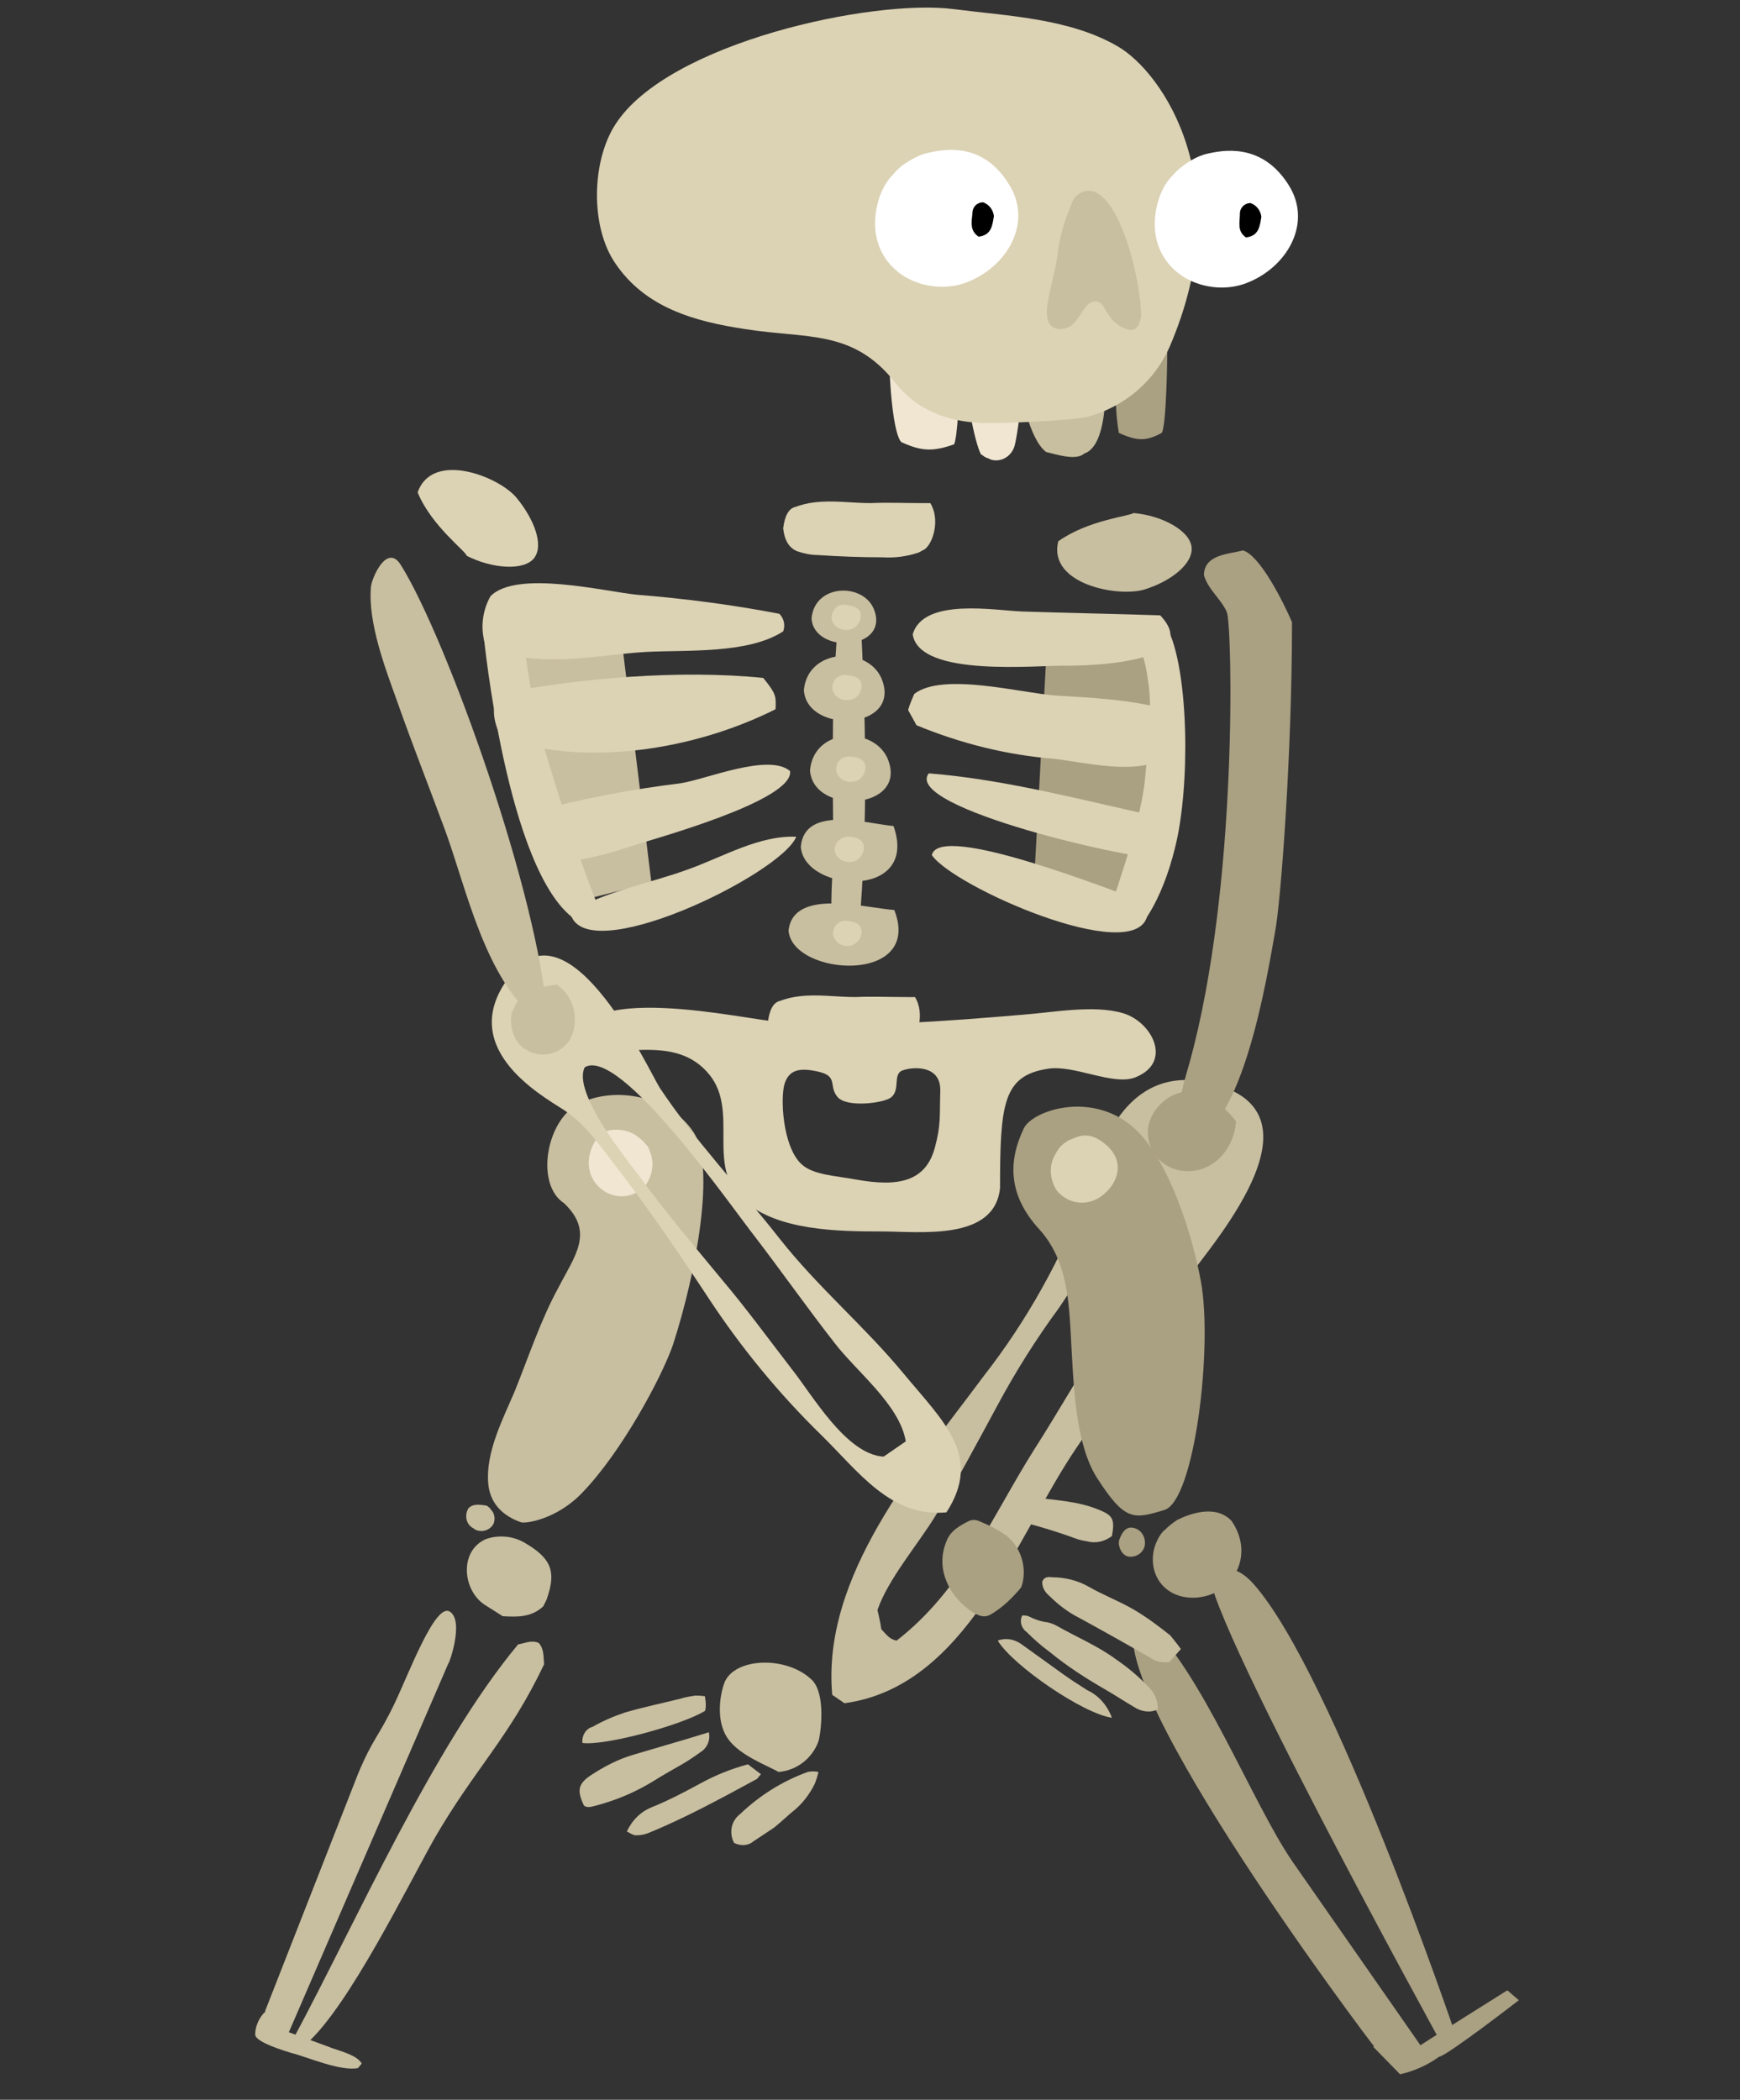 <svg width="150px" height="181px" viewBox="0 0 150 181" version="1.1" xml:space="preserve" xmlns="http://www.w3.org/2000/svg" xmlns:xlink="http://www.w3.org/1999/xlink">
  <rect x="0" y="0" width="150" height="181" fill="#333333" stroke="none"/>
  <defs/>
  <g>
    <title>skeleton-d</title>
    <desc>Created with Sketch.</desc>
    <g id="skeleton-d" stroke="none" stroke-width="1" fill="none" fill-rule="evenodd">
      <path d="M72.801,146.819 L71.744,146.096 C70.819,135.829 79.01,126.419 84.824,118.588 C88.523,113.849 91.43,108.585 93.61,102.991 C94.204,101.477 96.12,90.553 105.302,93.646 C114.485,96.739 103.387,108.453 101.801,111.019 C98.895,115.626 95.922,120.233 92.817,124.774 C87.532,132.539 83.37,145.372 72.801,146.819 Z M96.781,106.347 C95.063,106.61 92.222,111.414 91.298,112.731 C89.316,115.429 87.532,118.258 85.947,121.22 C84.229,124.379 82.578,127.537 80.662,130.631 C79.142,133.131 76.566,136.093 75.641,138.791 C75.773,139.317 75.905,139.91 75.972,140.436 C76.368,140.831 76.632,141.292 77.293,141.423 C82.974,137.014 85.484,130.762 89.184,124.905 C91.165,121.812 92.949,118.653 94.931,115.56 C96.186,113.586 100.216,109.111 97.573,106.676 L96.781,106.347 Z" id="Shape" fill="#C8BEA0" fill-rule="nonzero"/>
      <path d="M107.152,47.448 C108.605,47.843 110.653,51.923 111.38,53.634 C111.38,65.217 110.389,77.918 109.927,80.287 C109.2,84.367 107.152,97.2 102.528,98.582 C100.678,97.463 102.065,93.317 102.528,91.672 C106.756,76.47 106.227,53.897 105.765,52.779 C105.302,51.66 104.113,50.804 103.783,49.554 C103.849,47.777 105.897,47.777 107.152,47.448 Z" id="Shape" fill="#AAA082" fill-rule="nonzero"/>
      <path d="M106.558,96.673 C106.359,99.174 104.51,101.017 102.33,100.951 C100.414,100.951 98.895,99.371 98.961,97.529 C98.961,97.463 98.961,97.397 98.961,97.331 C99.093,96.147 99.885,95.094 100.942,94.501 C101.207,94.37 101.537,94.238 101.801,94.172 C102.198,94.107 102.66,94.041 103.056,94.107 C104.444,94.567 105.699,95.489 106.558,96.673 Z" id="Shape" fill="#AAA082" fill-rule="nonzero"/>
      <path d="M67.119,152.742 C68.705,152.611 70.026,151.558 70.555,150.11 C70.753,149.452 71.215,146.096 70.026,144.845 C67.846,142.674 63.222,142.871 62.429,145.108 C61.967,146.425 61.768,148.596 62.825,149.978 C63.882,151.36 66.062,152.15 67.119,152.742 Z" id="Shape" fill="#C8BEA0" fill-rule="nonzero"/>
      <path d="M61.108,149.32 L59.39,149.847 L54.7,151.229 C53.313,151.624 52.058,152.282 50.868,153.071 C49.812,153.795 49.745,154.387 50.34,155.638 C50.67,155.901 51.067,155.704 51.397,155.638 C53.115,155.177 54.7,154.519 56.219,153.598 C57.144,153.006 58.135,152.479 59.126,151.887 C59.655,151.558 60.117,151.229 60.579,150.9 C61.042,150.505 61.24,149.912 61.108,149.32 Z" id="Shape" fill="#C8BEA0" fill-rule="nonzero"/>
      <path d="M50.208,150.242 C52.124,150.505 58.73,148.728 60.778,147.478 C60.844,147.28 60.844,147.083 60.844,146.885 C60.844,146.622 60.778,146.425 60.778,146.227 C60.513,146.161 60.183,146.161 59.919,146.161 C59.522,146.227 59.06,146.293 58.664,146.425 C57.078,146.819 55.493,147.149 53.907,147.609 C52.916,147.938 51.992,148.333 51.067,148.86 C50.538,148.991 50.142,149.583 50.208,150.242 Z" id="Shape" fill="#C8BEA0" fill-rule="nonzero"/>
      <path d="M65.6,152.94 L64.477,152.084 C63.024,152.479 61.702,153.006 60.381,153.729 C59.06,154.453 57.673,155.177 56.219,155.769 C55.228,156.164 54.502,156.888 54.039,157.875 C54.304,158.007 54.568,158.204 54.832,158.204 C55.228,158.204 55.559,158.139 55.889,158.007 C59.126,156.691 62.231,154.98 65.27,153.335 C65.336,153.269 65.402,153.137 65.6,152.94 Z" id="Shape" fill="#C8BEA0" fill-rule="nonzero"/>
      <path d="M63.288,158.863 C63.816,159.126 64.477,159.126 64.939,158.731 C65.534,158.336 66.128,157.941 66.723,157.546 C67.384,157.02 67.978,156.428 68.639,155.901 C69.299,155.309 69.828,154.585 70.224,153.795 C70.356,153.466 70.488,153.071 70.555,152.742 C70.224,152.676 69.96,152.676 69.63,152.742 C67.45,153.532 65.468,154.782 63.816,156.362 C63.024,156.954 62.825,158.007 63.288,158.863 Z" id="Shape" fill="#C8BEA0" fill-rule="nonzero"/>
      <path d="M106.161,131.091 C107.615,133.197 107.152,135.632 105.236,137.014 C103.651,138.067 101.075,138.067 99.885,136.224 C99.225,135.171 99.225,133.789 99.819,132.671 C99.952,132.407 100.15,132.078 100.414,131.881 C100.744,131.552 101.075,131.289 101.471,131.025 C102.528,130.499 104.774,129.643 106.161,131.091 Z" id="Shape" fill="#AAA082" fill-rule="nonzero"/>
      <path d="M97.573,131.683 C98.3,131.749 98.762,132.407 98.696,133.131 C98.696,133.131 98.696,133.197 98.696,133.197 C98.564,133.855 97.97,134.25 97.309,134.184 C96.913,134.118 96.648,133.789 96.516,133.394 C96.516,133.329 96.45,133.197 96.45,133.065 C96.45,132.934 96.45,132.802 96.516,132.671 C96.648,132.276 96.979,131.618 97.573,131.683 Z" id="Shape" fill="#AAA082" fill-rule="nonzero"/>
      <path d="M100.348,130.17 C97.705,130.96 96.979,131.157 94.535,127.34 C92.685,124.379 92.553,119.311 92.355,115.889 C92.156,112.336 92.09,108.716 89.58,105.952 C86.938,103.057 86.872,100.161 88.259,97.265 C88.985,95.752 93.94,94.041 97.573,97.068 C100.876,99.832 102.924,107.071 103.519,110.427 C104.576,116.021 102.99,129.446 100.348,130.17 Z" id="Shape" fill="#AAA082" fill-rule="nonzero"/>
      <path d="M95.459,98.779 C97.045,100.227 96.318,102.135 94.931,103.122 C93.676,104.044 91.958,103.781 91.033,102.53 C91.033,102.464 90.967,102.464 90.967,102.399 C90.505,101.543 90.439,100.49 90.901,99.635 C91.033,99.371 91.165,99.174 91.298,98.976 C91.496,98.713 91.76,98.516 92.09,98.318 C92.883,97.989 93.874,97.331 95.459,98.779 Z" id="Shape" fill="#DCD2B4" fill-rule="nonzero"/>
      <path d="M125.451,175.315 L124.13,175.907 C124.13,175.907 102.99,137.475 104.312,135.303 C105.435,135.106 106.624,134.908 108.077,136.553 C114.947,144.319 125.451,175.315 125.451,175.315 Z" id="Shape" fill="#AAA082" fill-rule="nonzero"/>
      <path d="M97.904,139.844 L98.762,139.712 C103.453,143.726 107.945,155.44 111.446,160.508 L122.544,176.433 L121.223,177.815 L118.382,176.302 C118.382,176.368 94.997,145.438 97.904,139.844 Z" id="Shape" fill="#AAA082" fill-rule="nonzero"/>
      <path d="M129.943,171.564 C129.943,171.564 122.28,176.368 121.752,176.762 C121.752,176.96 120.298,174.064 120.232,174.064 C119.572,174.854 118.977,175.644 118.382,176.433 L120.695,178.803 C121.884,178.539 123.073,178.013 124.064,177.289 C124.724,177.223 130.934,172.419 130.934,172.419 L129.943,171.564 Z" id="Shape" fill="#AAA082" fill-rule="nonzero"/>
      <path d="M43.734,52.515 C43.734,52.515 45.253,76.338 51.265,77.325 L56.153,76.075 L53.379,53.437 L43.734,52.515 Z" id="Shape" fill="#C8BEA0" fill-rule="nonzero"/>
      <path d="M90.307,54.556 L89.118,76.536 L97.111,77.325 C97.111,77.325 103.122,60.083 99.753,53.634 L90.307,54.556 Z" id="Shape" fill="#AAA082" fill-rule="nonzero"/>
      <path d="M40.233,47.909 C40.167,47.514 37.194,45.342 36.005,42.447 C37.26,38.827 43.007,41.065 44.527,42.907 C46.046,44.75 46.905,46.987 46.046,48.106 C45.187,49.225 42.413,49.028 40.233,47.909 Z" id="Shape" fill="#DCD2B4" fill-rule="nonzero"/>
      <path d="M97.705,44.224 C97.441,44.487 93.808,44.816 91.232,46.658 C90.307,50.344 96.384,51.528 98.696,50.804 C101.008,50.081 102.858,48.567 102.726,47.185 C102.594,45.737 100.15,44.421 97.705,44.224 Z" id="Shape" fill="#C8BEA0" fill-rule="nonzero"/>
      <path d="M86.211,102.399 C85.748,107.005 79.341,106.15 75.905,106.15 C72.272,106.15 67.053,106.084 64.147,103.517 C60.778,100.622 63.75,95.883 61.174,92.659 C58.201,88.974 53.247,91.343 49.547,90.356 C49.349,84.301 64.213,87.921 67.384,88.118 C74.386,88.579 81.322,88.052 88.259,87.46 C90.835,87.263 94.27,86.604 96.781,87.328 C99.291,88.052 101.141,91.54 97.904,92.856 C95.988,93.646 92.553,91.737 90.307,92.132 C86.475,92.725 86.211,95.16 86.211,102.399 Z M67.648,93.383 C67.252,94.567 67.45,98.845 69.101,100.358 C70.092,101.28 72.008,101.346 73.792,101.675 C77.425,102.333 79.803,101.872 80.596,98.911 C81.124,96.936 80.992,96.278 81.058,94.041 C81.124,91.803 78.746,91.935 77.821,92.264 C76.896,92.593 77.689,93.975 76.764,94.633 C76.104,95.094 72.999,95.489 72.206,94.567 C71.413,93.646 72.272,92.79 70.621,92.396 C68.969,92.001 68.044,92.198 67.648,93.383 Z" id="Shape" fill="#DCD2B4" fill-rule="nonzero"/>
      <path d="M66.195,88.118 C66.327,87.065 66.657,86.407 67.252,86.275 C67.78,86.078 68.308,85.946 68.903,85.881 C70.488,85.683 72.14,85.946 73.725,85.946 C75.179,85.881 76.632,85.946 78.152,85.946 L78.878,85.946 C79.737,87.328 79.142,89.434 78.35,89.961 C78.152,90.026 78.019,90.158 77.821,90.224 C76.83,90.553 75.773,90.685 74.782,90.619 C72.933,90.619 71.083,90.553 69.167,90.421 C68.573,90.421 67.978,90.29 67.384,90.092 C66.789,89.763 66.327,89.237 66.195,88.118 Z" id="Shape" fill="#DCD2B4" fill-rule="nonzero"/>
      <path d="M67.516,45.54 C67.648,44.487 67.978,43.829 68.573,43.697 C69.101,43.5 69.63,43.368 70.224,43.302 C71.81,43.105 73.461,43.368 75.047,43.368 C76.5,43.302 77.953,43.368 79.473,43.368 C79.737,43.368 80.001,43.368 80.199,43.368 C81.058,44.75 80.464,46.856 79.671,47.382 C79.473,47.448 79.341,47.58 79.142,47.646 C78.152,47.975 77.095,48.106 76.104,48.04 C74.254,48.04 72.404,47.975 70.488,47.843 C69.894,47.843 69.299,47.711 68.705,47.514 C68.11,47.251 67.648,46.724 67.516,45.54 Z" id="Shape" fill="#DCD2B4" fill-rule="nonzero"/>
      <path d="M41.752,55.279 C41.422,53.963 41.62,52.581 42.281,51.397 C44.527,49.093 52.19,51.002 54.898,51.265 C58.994,51.594 63.09,52.121 67.185,52.91 C67.582,53.305 67.714,53.897 67.516,54.424 C64.477,56.398 59.192,56.003 55.625,56.201 C51.793,56.398 44.923,57.978 41.752,55.279 Z" id="Shape" fill="#DCD2B4" fill-rule="nonzero"/>
      <path d="M43.205,63.637 C42.611,62.321 42.281,61.136 42.941,59.82 C49.944,58.438 58.664,57.714 65.798,58.438 C66.855,59.754 66.921,59.952 66.855,61.136 C59.919,64.624 50.604,66.138 43.205,63.637 Z" id="Shape" fill="#DCD2B4" fill-rule="nonzero"/>
      <path d="M46.046,69.955 C50.208,68.836 54.37,68.046 58.664,67.52 C60.844,67.191 66.261,64.888 68.11,66.467 C68.441,69.033 56.285,72.324 54.502,72.916 C52.718,73.508 48.887,74.693 47.037,74.101 C44.791,73.377 45.518,71.863 46.046,69.955 Z" id="Shape" fill="#DCD2B4" fill-rule="nonzero"/>
      <path d="M49.151,78.642 C52.19,76.799 56.087,76.141 59.456,74.89 C62.363,73.838 65.468,71.995 68.639,72.126 C67.384,75.351 50.208,83.709 49.151,78.642 Z" id="Shape" fill="#DCD2B4" fill-rule="nonzero"/>
      <path d="M44.923,52.713 L41.686,54.687 C41.686,54.687 43.668,75.088 49.547,79.234 L52.124,79.563 C49.944,74.167 48.094,68.639 46.508,63.045 C45.716,59.623 45.187,56.201 44.923,52.713 Z" id="Shape" fill="#DCD2B4" fill-rule="nonzero"/>
      <path d="M79.01,62.518 L78.284,61.202 C78.416,60.742 78.614,60.281 78.812,59.82 C81.256,57.912 88.127,59.754 90.967,59.952 C94.138,60.149 97.177,60.281 100.282,61.071 C100.876,61.992 101.207,63.045 101.339,64.164 C99.952,67.388 93.478,65.677 90.901,65.414 C86.805,65.085 82.842,64.098 79.01,62.518 Z" id="Shape" fill="#DCD2B4" fill-rule="nonzero"/>
      <path d="M78.68,54.687 C79.605,51.462 85.881,52.647 88.193,52.713 C92.156,52.844 96.054,52.91 100.018,53.042 C103.981,57.254 93.345,57.385 92.024,57.385 C89.448,57.319 79.275,58.438 78.68,54.687 Z" id="Shape" fill="#DCD2B4" fill-rule="nonzero"/>
      <path d="M80.067,66.664 C86.805,67.191 93.808,69.099 100.48,70.547 L101.141,71.534 C101.207,72.39 101.008,73.245 100.612,74.035 C98.168,74.298 77.755,69.626 80.067,66.664 Z" id="Shape" fill="#DCD2B4" fill-rule="nonzero"/>
      <path d="M80.332,73.706 C80.992,70.81 96.054,76.865 98.432,77.654 L98.895,78.971 C97.772,83.314 82.115,76.404 80.332,73.706 Z" id="Shape" fill="#DCD2B4" fill-rule="nonzero"/>
      <path d="M95.261,79.76 L98.3,79.826 C98.3,79.826 100.414,77.523 101.537,71.995 C102.66,66.204 102.33,56.727 100.414,53.766 L97.309,53.7 C98.168,55.214 98.762,56.925 98.961,58.636 C99.357,60.939 99.027,63.835 98.696,67.257 C98.3,71.271 95.658,78.247 95.261,79.76 Z" id="Shape" fill="#DCD2B4" fill-rule="nonzero"/>
      <path d="M72.404,52.055 C71.942,56.596 71.744,61.071 71.81,65.611 C71.744,68.441 71.876,71.271 71.81,74.101 C71.744,76.338 71.413,79.036 72.074,81.011 C72.867,81.471 73.395,81.208 74.056,80.024 C74.848,71.008 74.65,61.334 74.122,52.121 L72.404,52.055 Z" id="Shape" fill="#C8BEA0" fill-rule="nonzero"/>
      <path d="M67.978,80.221 C68.375,76.536 74.518,78.247 77.095,78.444 C79.605,84.893 68.308,84.169 67.978,80.221 Z" id="Shape" fill="#C8BEA0" fill-rule="nonzero"/>
      <path d="M69.035,72.982 C69.365,69.362 74.782,71.008 77.028,71.205 C79.275,77.589 69.299,76.931 69.035,72.982 Z" id="Shape" fill="#C8BEA0" fill-rule="nonzero"/>
      <path d="M69.828,66.401 C70.158,62.716 75.245,62.584 76.5,65.348 C78.416,69.823 70.092,70.35 69.828,66.401 Z" id="Shape" fill="#C8BEA0" fill-rule="nonzero"/>
      <path d="M69.299,59.491 C69.63,55.872 74.716,55.674 75.972,58.438 C77.887,62.913 69.564,63.374 69.299,59.491 Z" id="Shape" fill="#C8BEA0" fill-rule="nonzero"/>
      <path d="M69.96,53.305 C70.224,50.344 74.32,50.212 75.311,52.45 C76.83,56.069 70.158,56.464 69.96,53.305 Z" id="Shape" fill="#C8BEA0" fill-rule="nonzero"/>
      <path d="M74.254,80.089 C74.386,80.747 73.924,81.406 73.263,81.537 C73.263,81.537 73.197,81.537 73.197,81.537 C72.536,81.603 71.942,81.208 71.81,80.55 C71.81,80.155 71.942,79.76 72.272,79.563 C72.338,79.497 72.47,79.431 72.536,79.431 C72.668,79.365 72.801,79.365 72.933,79.365 C73.395,79.431 74.122,79.497 74.254,80.089 Z" id="Shape" fill="#DCD2B4" fill-rule="nonzero"/>
      <path d="M74.452,72.85 C74.584,73.508 74.122,74.167 73.461,74.298 C73.395,74.298 73.395,74.298 73.329,74.298 C72.668,74.364 72.074,73.969 71.942,73.311 C71.942,72.916 72.14,72.521 72.47,72.324 C72.536,72.258 72.668,72.192 72.735,72.192 C72.867,72.126 72.999,72.126 73.131,72.126 C73.593,72.126 74.32,72.258 74.452,72.85 Z" id="Shape" fill="#DCD2B4" fill-rule="nonzero"/>
      <path d="M74.584,65.94 C74.716,66.599 74.254,67.322 73.527,67.388 C73.527,67.388 73.461,67.388 73.461,67.388 C72.801,67.454 72.206,67.059 72.074,66.401 C72.074,66.006 72.206,65.611 72.536,65.414 C72.602,65.348 72.735,65.282 72.801,65.282 C72.933,65.217 73.065,65.217 73.197,65.217 C73.725,65.217 74.452,65.348 74.584,65.94 Z" id="Shape" fill="#DCD2B4" fill-rule="nonzero"/>
      <path d="M74.254,58.899 C74.386,59.557 73.924,60.281 73.197,60.347 C73.197,60.347 73.131,60.347 73.131,60.347 C72.47,60.413 71.876,60.018 71.744,59.36 C71.744,58.965 71.876,58.57 72.206,58.372 C72.272,58.307 72.404,58.241 72.47,58.241 C72.602,58.175 72.735,58.175 72.867,58.175 C73.395,58.241 74.122,58.307 74.254,58.899 Z" id="Shape" fill="#DCD2B4" fill-rule="nonzero"/>
      <path d="M74.188,52.844 C74.32,53.503 73.858,54.226 73.131,54.292 C73.131,54.292 73.065,54.292 73.065,54.292 C72.404,54.358 71.81,53.963 71.678,53.305 C71.678,52.91 71.876,52.515 72.14,52.318 C72.206,52.252 72.338,52.186 72.404,52.186 C72.536,52.121 72.668,52.121 72.801,52.121 C73.263,52.186 73.99,52.252 74.188,52.844 Z" id="Shape" fill="#DCD2B4" fill-rule="nonzero"/>
      <path d="M40.365,130.038 C40.035,130.631 40.167,131.42 40.827,131.749 C40.827,131.749 40.893,131.749 40.893,131.815 C41.488,132.144 42.215,131.947 42.545,131.354 C42.677,131.025 42.677,130.565 42.413,130.236 C42.347,130.17 42.281,130.104 42.215,129.972 C42.082,129.907 42.016,129.775 41.884,129.775 C41.422,129.709 40.761,129.578 40.365,130.038 Z" id="Shape" fill="#C8BEA0" fill-rule="nonzero"/>
      <path d="M59.787,97.594 C57.805,94.567 53.115,93.514 49.878,95.16 C47.103,96.542 46.112,102.069 48.622,103.715 C51.265,106.215 49.547,108.256 48.16,110.954 C46.575,113.849 45.584,116.942 44.328,120.035 C43.338,122.339 41.884,125.168 42.082,127.801 C42.215,129.643 43.404,130.696 44.923,131.223 C45.319,131.354 48.028,130.96 50.208,128.656 C53.577,125.168 57.012,118.785 58.003,115.955 C60.051,109.638 61.702,100.556 59.787,97.594 Z" id="Shape" fill="#C8BEA0" fill-rule="nonzero"/>
      <path d="M51.595,97.924 C50.406,99.503 50.472,101.346 51.793,102.464 C52.982,103.451 54.7,103.32 55.691,102.135 C55.691,102.069 55.757,102.069 55.757,102.004 C56.285,101.148 56.418,100.161 56.021,99.24 C55.955,98.976 55.823,98.779 55.625,98.582 C55.427,98.318 55.162,98.121 54.898,97.924 C54.039,97.265 52.322,97.134 51.595,97.924 Z" id="Shape" fill="#F0E6D2" fill-rule="nonzero"/>
      <path d="M46.839,138.462 C46.905,138.264 47.103,138.001 47.169,137.738 C47.962,135.435 47.499,134.316 45.253,133 C44.262,132.407 43.007,132.276 41.884,132.671 C39.506,133.724 39.902,137.211 41.884,138.396 L43.338,139.317 C44.527,139.383 45.782,139.449 46.839,138.462 Z" id="Shape" fill="#C8BEA0" fill-rule="nonzero"/>
      <path d="M46.905,143.463 C46.839,142.739 46.905,142.147 46.442,141.621 C45.848,141.357 45.319,141.621 44.659,141.752 C37.326,150.571 30.72,165.641 25.303,175.71 L26.492,176.104 C30.125,172.814 35.08,162.679 37.458,158.468 C40.959,152.413 43.866,149.847 46.905,143.463 Z" id="Shape" fill="#C8BEA0" fill-rule="nonzero"/>
      <path d="M28.672,176.565 C29.399,176.828 30.786,177.157 31.182,177.881 L30.852,178.276 C29.267,178.539 26.624,177.355 25.105,176.96 C23.321,176.433 22,175.841 22,175.381 C22,174.657 22.33,173.933 22.859,173.406 C22.727,173.538 24.907,175.183 24.907,175.183 C24.907,175.183 28.54,176.499 28.672,176.565 Z" id="Shape" fill="#C8BEA0" fill-rule="nonzero"/>
      <path d="M38.779,138.922 C37.524,138.133 35.278,144.187 34.023,146.819 C32.57,149.847 32.173,149.781 30.852,152.94 C29.531,156.296 22.859,173.34 22.859,173.34 L23.189,175.446 L24.642,175.775 L38.647,143.397 C38.713,143.463 40.035,139.712 38.779,138.922 Z" id="Shape" fill="#C8BEA0" fill-rule="nonzero"/>
      <path d="M88.061,31.851 C89.91,31.786 93.345,31.062 95.195,30.93 C95.261,31.259 95.856,38.301 93.478,39.09 C92.751,39.749 91.033,39.156 90.175,38.959 C88.787,37.906 87.796,33.826 88.061,31.851 Z" id="Shape" fill="#C8BEA0" fill-rule="nonzero"/>
      <path d="M77.689,38.103 C76.83,37.116 76.566,30.996 76.698,29.811 C77.821,29.877 81.521,32.773 82.379,33.102 C82.842,33.628 82.512,37.84 82.247,38.301 C80.398,38.959 79.407,38.893 77.689,38.103 Z" id="Shape" fill="#F0E6D2" fill-rule="nonzero"/>
      <path d="M96.252,32.444 C96.12,34.089 96.186,35.734 96.45,37.314 C98.036,38.038 98.828,38.038 100.15,37.314 C100.546,36.787 100.678,30.601 100.612,28.298 L96.252,32.444 Z" id="Shape" fill="#AAA082" fill-rule="nonzero"/>
      <path d="M87.862,33.233 C88.259,33.957 87.664,37.708 87.466,38.432 C87.202,39.354 86.277,39.88 85.418,39.617 C85.286,39.551 85.154,39.485 84.956,39.419 C84.824,39.354 84.692,39.222 84.559,39.156 C84.031,38.169 83.106,33.562 83.436,32.51 C84.361,32.246 87.004,32.97 87.862,33.233 Z" id="Shape" fill="#F0E6D2" fill-rule="nonzero"/>
      <path d="M96.384,4.014 C92.222,1.579 86.872,1.382 82.247,0.79 C75.245,-0.132 57.541,3.685 53.048,10.727 C51.001,13.886 50.868,19.545 53.048,22.704 C55.625,26.521 59.853,27.706 64.213,28.364 C69.564,29.219 73.527,28.364 77.161,32.97 C79.076,35.405 81.719,36.326 84.559,36.458 C86.211,36.524 92.421,36.261 93.742,35.932 C96.913,35.076 99.489,32.904 100.81,29.943 C106.888,15.86 100.216,6.252 96.384,4.014 Z" id="Shape" fill="#DCD2B4" fill-rule="nonzero"/>
      <path d="M94.006,16.452 C93.213,16.386 92.553,16.913 92.355,17.637 C91.826,18.887 91.43,20.137 91.232,21.454 C91.099,22.836 90.703,24.152 90.439,25.468 C90.241,26.389 89.844,28.364 91.43,28.364 C93.015,28.364 93.213,26.192 94.27,25.994 C95.327,25.797 95.129,27.311 96.648,28.166 C98.168,29.022 98.234,27.64 98.366,27.376 C98.432,24.547 96.648,16.781 94.006,16.452 Z" id="Shape" fill="#C8BEA0" fill-rule="nonzero"/>
      <path d="M87.004,15.926 C89.052,19.216 86.805,23.033 83.304,24.349 C80.53,25.402 76.632,24.218 75.641,20.796 C75.113,18.953 75.641,16.386 76.962,15.07 C77.293,14.675 77.689,14.281 78.152,14.017 C78.746,13.622 79.407,13.293 80.067,13.162 C82.049,12.701 84.956,12.569 87.004,15.926 Z" id="Shape" fill="#FFFFFF" fill-rule="nonzero"/>
      <path d="M84.758,17.439 C85.286,17.637 85.616,18.097 85.682,18.624 C85.55,19.414 85.484,20.269 84.361,20.401 C83.568,19.874 83.767,19.085 83.833,18.361 C83.833,17.834 84.229,17.439 84.758,17.439 Z" id="Shape" fill="#000000" fill-rule="nonzero"/>
      <path d="M111.116,15.992 C113.164,19.282 110.918,23.099 107.416,24.415 C104.642,25.468 100.744,24.283 99.753,20.861 C99.225,19.019 99.753,16.452 101.075,15.136 C101.405,14.741 101.801,14.412 102.264,14.083 C102.858,13.688 103.519,13.359 104.179,13.228 C106.161,12.767 109.068,12.701 111.116,15.992 Z" id="Shape" fill="#FFFFFF" fill-rule="nonzero"/>
      <path d="M107.813,17.505 C108.341,17.703 108.672,18.163 108.738,18.69 C108.605,19.479 108.539,20.335 107.416,20.467 C106.624,19.94 106.888,19.15 106.888,18.426 C106.888,17.9 107.284,17.505 107.813,17.505 Z" id="Shape" fill="#000000" fill-rule="nonzero"/>
      <path d="M81.587,130.367 C76.764,130.828 73.99,126.814 70.753,123.655 C67.119,120.101 63.882,116.153 61.108,111.941 C58.598,108.124 56.087,104.439 53.313,100.819 C51.925,99.042 50.538,96.936 48.622,95.686 C46.575,94.37 39.044,90.158 44.13,83.906 C49.217,77.654 55.955,92.33 56.88,93.778 C59.853,98.253 63.882,102.53 67.185,106.742 C70.555,111.019 74.518,114.31 77.887,118.39 C81.256,122.47 84.758,125.497 81.587,130.367 Z M50.406,92.001 C49.349,94.107 53.775,99.635 55.03,101.28 C57.276,104.373 59.787,107.334 62.231,110.296 C64.345,112.796 66.261,115.429 68.242,117.995 C70.026,120.233 72.933,125.366 76.17,125.563 L78.085,124.247 C77.557,121.088 73.858,118.258 71.942,115.758 C69.63,112.796 67.45,109.703 65.138,106.676 C63.156,104.175 53.445,90.158 50.406,92.001 Z" id="Shape" fill="#DCD2B4" fill-rule="nonzero"/>
      <path d="M47.169,87.723 L46.376,87.986 C41.818,84.433 40.233,76.667 38.383,71.6 C36.996,67.849 35.542,64.164 34.221,60.413 C33.23,57.649 31.711,53.7 31.975,50.607 C32.041,49.817 33.362,46.79 34.552,48.699 C38.515,55.016 46.508,77.391 47.169,87.723 Z" id="Shape" fill="#C8BEA0" fill-rule="nonzero"/>
      <path d="M48.028,84.893 C49.547,85.946 50.01,88.052 49.085,89.697 C48.226,90.948 46.508,91.277 45.253,90.421 C45.187,90.421 45.187,90.356 45.121,90.356 C44.328,89.697 43.998,88.71 44.064,87.723 C44.064,87.46 44.13,87.197 44.262,86.999 C44.395,86.67 44.527,86.407 44.791,86.144 C45.716,85.354 46.839,84.959 48.028,84.893 Z" id="Shape" fill="#C8BEA0" fill-rule="nonzero"/>
      <path d="M83.502,138.725 C82.644,138.067 81.983,137.277 81.587,136.29 C81.124,135.171 81.124,133.987 81.587,132.868 C81.917,131.947 82.776,131.486 83.568,131.091 C83.899,130.96 84.229,131.025 84.493,131.157 C85.286,131.486 86.079,131.881 86.805,132.407 C87.995,133.394 88.523,135.04 88.127,136.553 C88.061,136.685 88.061,136.817 87.995,136.882 C87.268,137.738 86.475,138.528 85.484,139.12 C84.89,139.515 84.295,139.317 83.502,138.725 Z" id="Shape" fill="#AAA082" fill-rule="nonzero"/>
      <path d="M101.801,142.147 L100.81,143.266 C100.282,143.332 99.687,143.266 99.225,142.937 C97.177,141.752 95.063,140.568 93.015,139.449 C92.09,138.988 91.232,138.33 90.505,137.606 C90.108,137.277 89.844,136.882 89.844,136.356 C89.976,135.961 90.307,135.895 90.703,135.961 C91.76,135.961 92.883,136.224 93.808,136.751 C95.063,137.475 96.45,138.001 97.705,138.725 C98.828,139.383 99.885,140.173 100.876,140.963 C101.141,141.292 101.471,141.686 101.801,142.147 Z" id="Shape" fill="#C8BEA0" fill-rule="nonzero"/>
      <path d="M99.819,147.346 C99.159,147.675 98.366,147.543 97.772,147.149 C96.979,146.688 96.186,146.161 95.393,145.701 C93.676,144.714 92.024,143.661 90.505,142.41 C89.778,141.884 89.118,141.292 88.523,140.699 C88.061,140.37 87.862,139.778 88.127,139.251 C88.325,139.251 88.457,139.251 88.655,139.317 C89.184,139.581 89.712,139.778 90.307,139.844 C90.571,139.91 90.769,139.975 91.033,140.107 C92.751,141.094 94.667,141.884 96.252,143.068 C97.309,143.792 98.234,144.582 99.093,145.503 C99.555,145.964 99.819,146.622 99.819,147.346 Z" id="Shape" fill="#C8BEA0" fill-rule="nonzero"/>
      <path d="M95.856,148.07 C93.412,147.741 87.334,143.595 86.013,141.423 C86.673,141.16 87.4,141.292 87.995,141.686 C89.184,142.542 90.373,143.397 91.562,144.253 C92.288,144.779 93.015,145.24 93.742,145.701 C94.733,146.161 95.459,147.017 95.856,148.07 Z" id="Shape" fill="#C8BEA0" fill-rule="nonzero"/>
      <path d="M95.856,132.407 C95.261,132.868 94.468,133.065 93.742,132.868 C93.345,132.802 93.015,132.736 92.685,132.605 C90.703,131.881 88.655,131.289 86.541,130.828 C86.343,130.762 86.145,130.696 86.013,130.631 C86.145,130.367 86.277,130.17 86.409,129.972 C87.07,129.314 87.995,128.985 88.919,129.051 C90.901,129.314 92.949,129.38 94.799,130.17 C95.922,130.631 96.12,130.96 95.856,132.407 Z" id="Shape" fill="#C8BEA0" fill-rule="nonzero"/>
    </g>
  </g>
</svg>